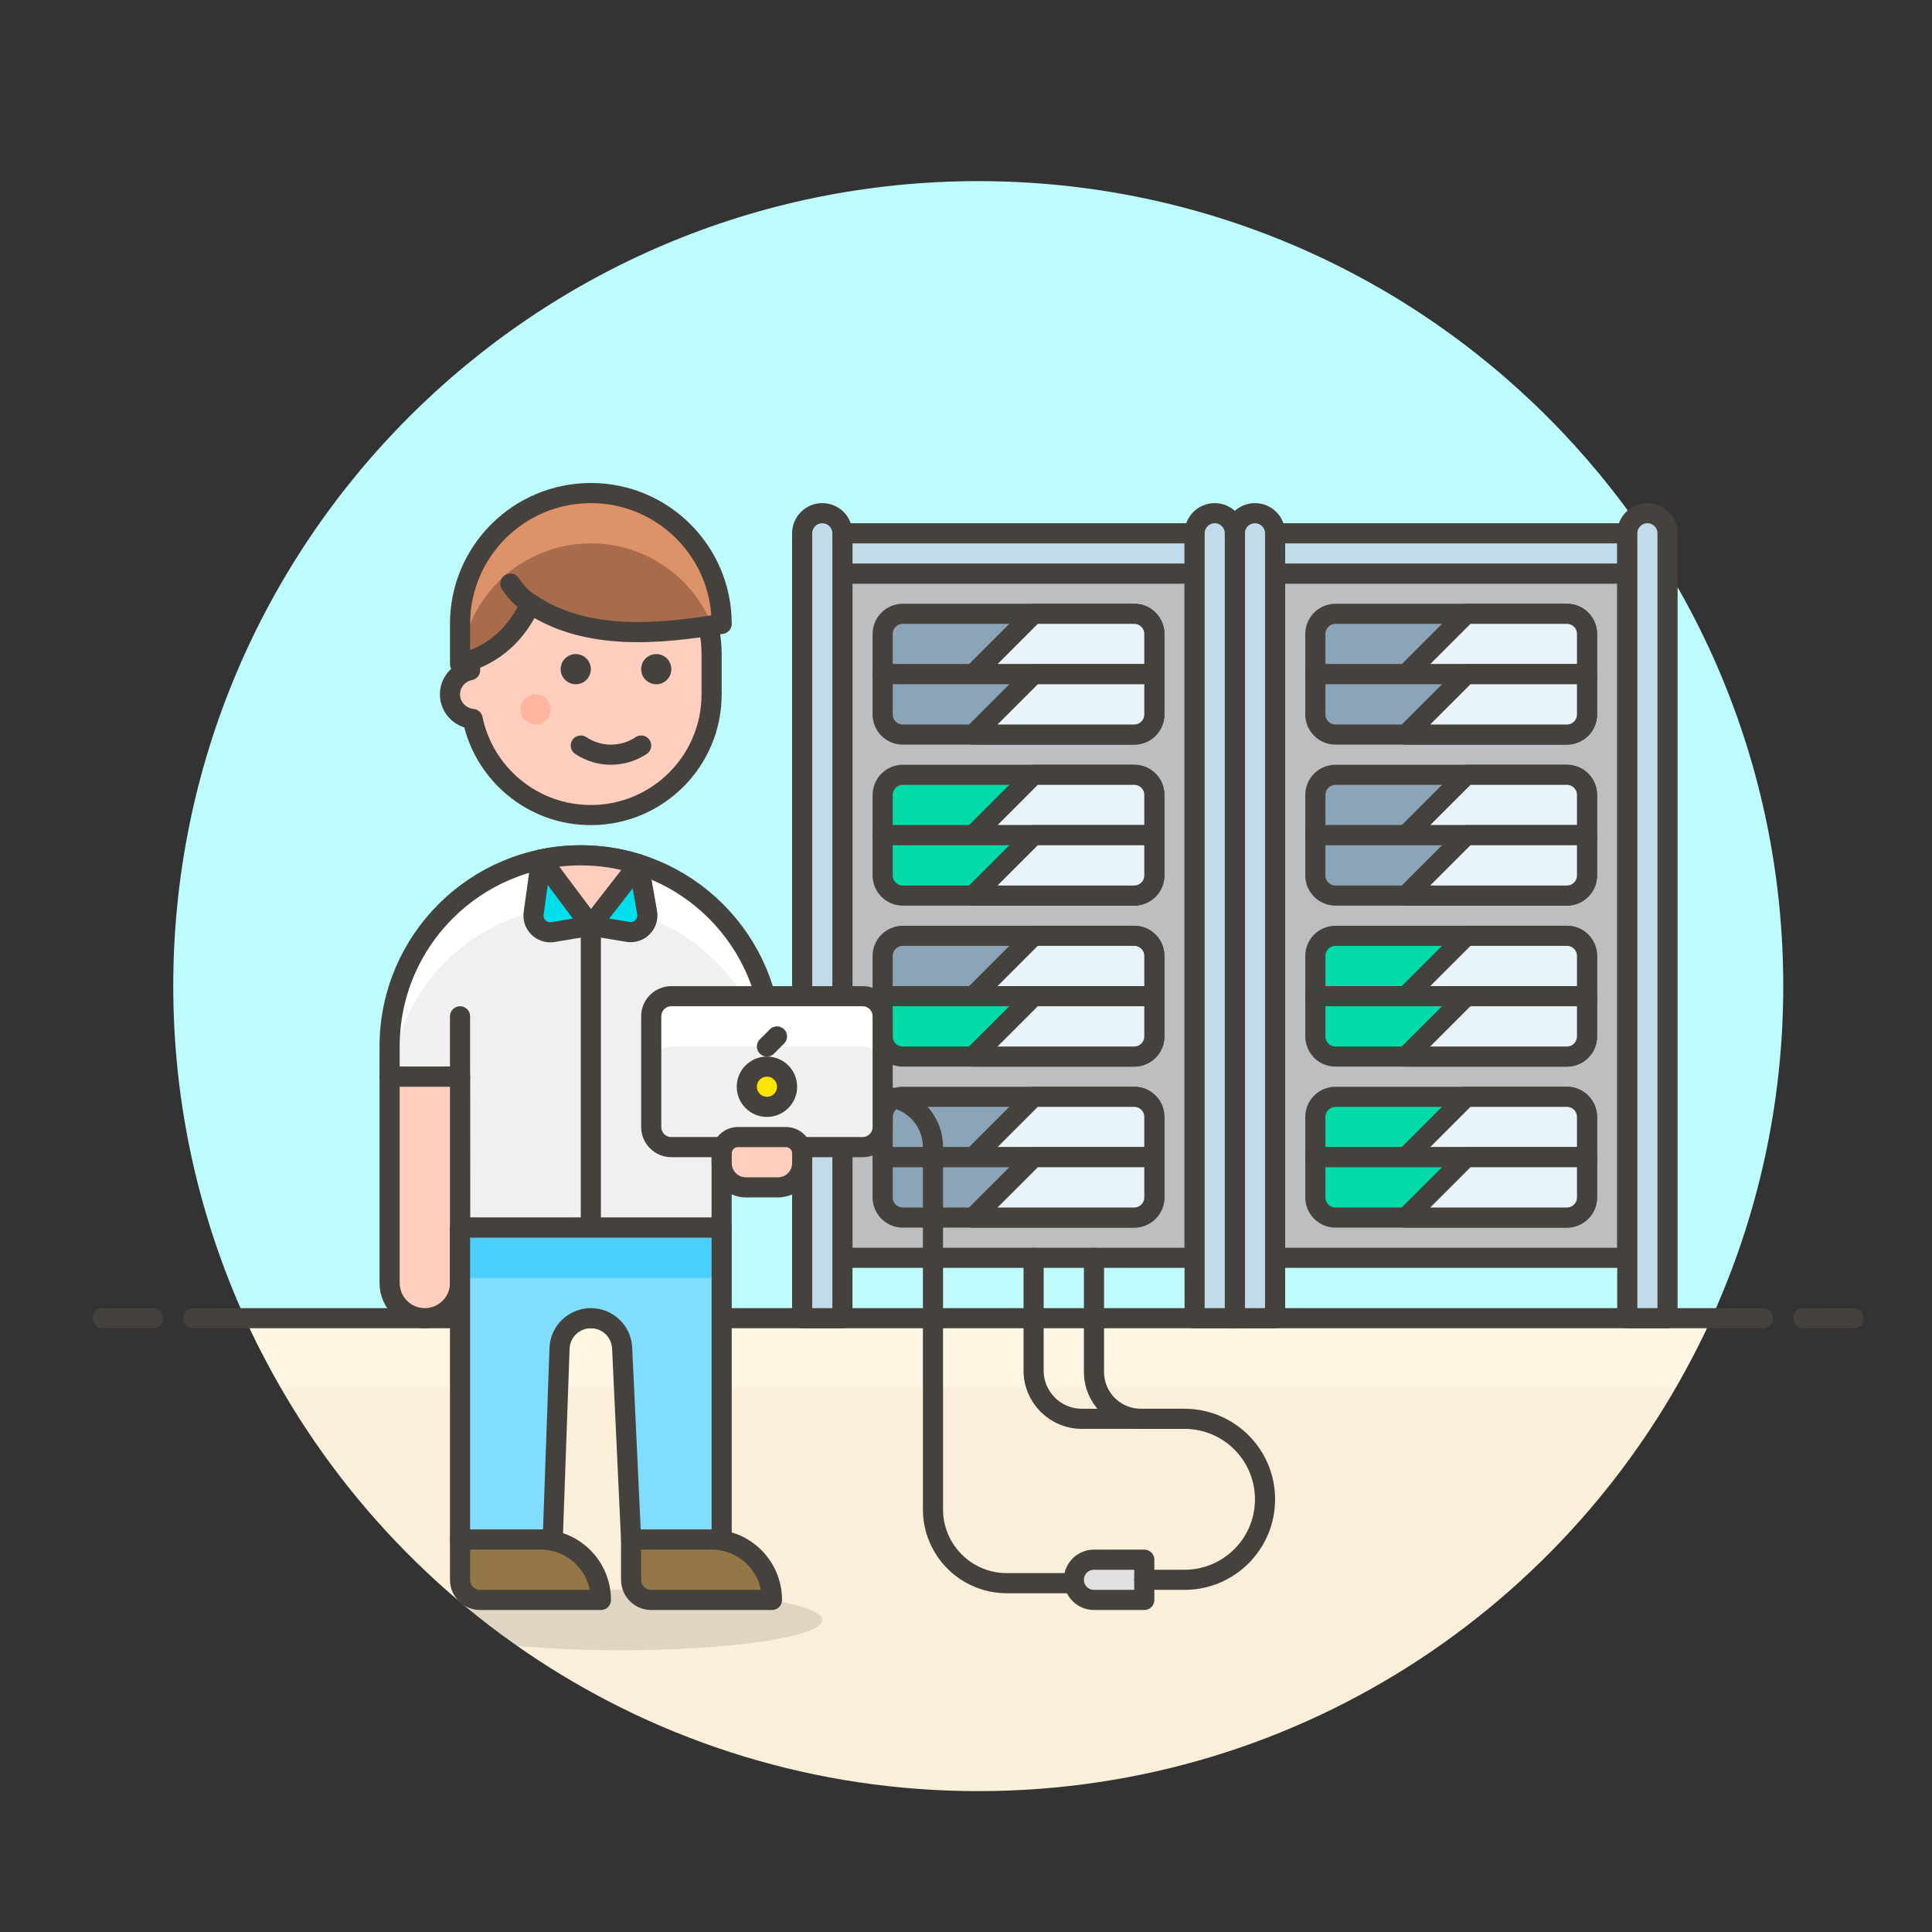 <?xml version="1.0" encoding="utf-8"?>
<!-- Generator: Adobe Illustrator 21.0.0, SVG Export Plug-In . SVG Version: 6.00 Build 0)  -->
<svg version="1.1" id="Layer_1" xmlns="http://www.w3.org/2000/svg" xmlns:xlink="http://www.w3.org/1999/xlink" x="0px" y="0px"
	 width="96px" height="96px" viewBox="0 0 96 96" enable-background="new 0 0 96 96" xml:space="preserve">
<rect x="0" y="0" width="96" height="96" fill="#333333" stroke="none"/>
<g>
	<g>
		<path fill="#BDFBFC" d="M88.609,49c0-22.091-17.909-40-40-40s-40,17.909-40,40c0,5.885,1.282,11.468,3.564,16.5h72.872
			C87.328,60.468,88.609,54.885,88.609,49z"/>
		<path fill="#FCEFD9" d="M12.173,65.5C18.458,79.357,32.403,89,48.609,89c16.206,0,30.151-9.643,36.436-23.5H12.173z"/>
		<path fill="#FFF5E3" d="M83.217,69c0.659-1.137,1.282-2.296,1.829-3.5H12.173c0.546,1.204,1.17,2.363,1.829,3.5H83.217z"/>
	</g>
	<g>
		
			<line fill="none" stroke="#45413C" stroke-linecap="round" stroke-linejoin="round" stroke-miterlimit="10" x1="9.609" y1="65.5" x2="87.609" y2="65.5"/>
		
			<line fill="none" stroke="#45413C" stroke-linecap="round" stroke-linejoin="round" stroke-miterlimit="10" x1="5.109" y1="65.5" x2="7.609" y2="65.5"/>
		
			<line fill="none" stroke="#45413C" stroke-linecap="round" stroke-linejoin="round" stroke-miterlimit="10" x1="89.609" y1="65.5" x2="92.109" y2="65.5"/>
	</g>
</g>
<g>
	
		<rect x="63.359" y="28.5" fill="#BDBEC0" stroke="#45413C" stroke-linecap="round" stroke-linejoin="round" stroke-miterlimit="10" width="17.5" height="34"/>
	
		<rect x="63.359" y="26.5" fill="#C0DCEB" stroke="#45413C" stroke-linecap="round" stroke-linejoin="round" stroke-miterlimit="10" width="17.5" height="2"/>
	<path fill="#C0DCEB" stroke="#45413C" stroke-linecap="round" stroke-linejoin="round" stroke-miterlimit="10" d="M61.359,65.5h2
		v-39c0-0.552-0.448-1-1-1l0,0c-0.552,0-1,0.448-1,1V65.5z"/>
	<path fill="#C0DCEB" stroke="#45413C" stroke-linecap="round" stroke-linejoin="round" stroke-miterlimit="10" d="M80.859,65.5h2
		v-39c0-0.552-0.448-1-1-1l0,0c-0.552,0-1,0.448-1,1V65.5z"/>
	
		<rect x="41.859" y="28.5" fill="#BDBEC0" stroke="#45413C" stroke-linecap="round" stroke-linejoin="round" stroke-miterlimit="10" width="17.5" height="34"/>
	<g>
		<path fill="#8CA4B8" stroke="#45413C" stroke-linecap="round" stroke-linejoin="round" stroke-miterlimit="10" d="M57.359,33.5
			h-13.5v-2c0-0.552,0.448-1,1-1h11.5c0.552,0,1,0.448,1,1V33.5z"/>
		<path fill="#E8F4FA" stroke="#45413C" stroke-linecap="round" stroke-linejoin="round" stroke-miterlimit="10" d="M51.359,30.5
			l-3,3h9v-2c0-0.552-0.448-1-1-1H51.359z"/>
	</g>
	<g>
		<path fill="#8CA4B8" stroke="#45413C" stroke-linecap="round" stroke-linejoin="round" stroke-miterlimit="10" d="M57.359,49.5
			h-13.5v-2c0-0.552,0.448-1,1-1h11.5c0.552,0,1,0.448,1,1V49.5z"/>
		<path fill="#E8F4FA" stroke="#45413C" stroke-linecap="round" stroke-linejoin="round" stroke-miterlimit="10" d="M51.359,46.5
			l-3,3h9v-2c0-0.552-0.448-1-1-1H51.359z"/>
	</g>
	<g>
		<path fill="#8CA4B8" stroke="#45413C" stroke-linecap="round" stroke-linejoin="round" stroke-miterlimit="10" d="M57.359,35.5
			c0,0.552-0.448,1-1,1h-11.5c-0.552,0-1-0.448-1-1v-2h13.5V35.5z"/>
		<path fill="#E8F4FA" stroke="#45413C" stroke-linecap="round" stroke-linejoin="round" stroke-miterlimit="10" d="M51.359,33.5
			l-3,3h8c0.552,0,1-0.448,1-1v-2H51.359z"/>
	</g>
	<g>
		<path fill="#8CA4B8" stroke="#45413C" stroke-linecap="round" stroke-linejoin="round" stroke-miterlimit="10" d="M78.859,33.5
			h-13.5v-2c0-0.552,0.448-1,1-1h11.5c0.552,0,1,0.448,1,1V33.5z"/>
		<path fill="#E8F4FA" stroke="#45413C" stroke-linecap="round" stroke-linejoin="round" stroke-miterlimit="10" d="M72.859,30.5
			l-3,3h9v-2c0-0.552-0.448-1-1-1H72.859z"/>
	</g>
	<g>
		<path fill="#8CA4B8" stroke="#45413C" stroke-linecap="round" stroke-linejoin="round" stroke-miterlimit="10" d="M78.859,35.5
			c0,0.552-0.448,1-1,1h-11.5c-0.552,0-1-0.448-1-1v-2h13.5V35.5z"/>
		<path fill="#E8F4FA" stroke="#45413C" stroke-linecap="round" stroke-linejoin="round" stroke-miterlimit="10" d="M72.859,33.5
			l-3,3h8c0.552,0,1-0.448,1-1v-2H72.859z"/>
	</g>
	<g>
		<path fill="#8CA4B8" stroke="#45413C" stroke-linecap="round" stroke-linejoin="round" stroke-miterlimit="10" d="M78.859,41.5
			h-13.5v-2c0-0.552,0.448-1,1-1h11.5c0.552,0,1,0.448,1,1V41.5z"/>
		<path fill="#E8F4FA" stroke="#45413C" stroke-linecap="round" stroke-linejoin="round" stroke-miterlimit="10" d="M72.859,38.5
			l-3,3h9v-2c0-0.552-0.448-1-1-1H72.859z"/>
	</g>
	<g>
		<path fill="#8CA4B8" stroke="#45413C" stroke-linecap="round" stroke-linejoin="round" stroke-miterlimit="10" d="M78.859,43.5
			c0,0.552-0.448,1-1,1h-11.5c-0.552,0-1-0.448-1-1v-2h13.5V43.5z"/>
		<path fill="#E8F4FA" stroke="#45413C" stroke-linecap="round" stroke-linejoin="round" stroke-miterlimit="10" d="M72.859,41.5
			l-3,3h8c0.552,0,1-0.448,1-1v-2H72.859z"/>
	</g>
	<g>
		<path fill="#8CA4B8" stroke="#45413C" stroke-linecap="round" stroke-linejoin="round" stroke-miterlimit="10" d="M57.359,57.5
			h-13.5v-2c0-0.552,0.448-1,1-1h11.5c0.552,0,1,0.448,1,1V57.5z"/>
		<path fill="#E8F4FA" stroke="#45413C" stroke-linecap="round" stroke-linejoin="round" stroke-miterlimit="10" d="M51.359,54.5
			l-3,3h9v-2c0-0.552-0.448-1-1-1H51.359z"/>
	</g>
	<g>
		<path fill="#8CA4B8" stroke="#45413C" stroke-linecap="round" stroke-linejoin="round" stroke-miterlimit="10" d="M57.359,59.5
			c0,0.552-0.448,1-1,1h-11.5c-0.552,0-1-0.448-1-1v-2h13.5V59.5z"/>
		<path fill="#E8F4FA" stroke="#45413C" stroke-linecap="round" stroke-linejoin="round" stroke-miterlimit="10" d="M51.359,57.5
			l-3,3h8c0.552,0,1-0.448,1-1v-2H51.359z"/>
	</g>
	<g>
		<path fill="#00DBA8" stroke="#45413C" stroke-linecap="round" stroke-linejoin="round" stroke-miterlimit="10" d="M57.359,41.5
			h-13.5v-2c0-0.552,0.448-1,1-1h11.5c0.552,0,1,0.448,1,1V41.5z"/>
		<path fill="#E8F4FA" stroke="#45413C" stroke-linecap="round" stroke-linejoin="round" stroke-miterlimit="10" d="M51.359,38.5
			l-3,3h9v-2c0-0.552-0.448-1-1-1H51.359z"/>
	</g>
	<g>
		<path fill="#00DBA8" stroke="#45413C" stroke-linecap="round" stroke-linejoin="round" stroke-miterlimit="10" d="M57.359,43.5
			c0,0.552-0.448,1-1,1h-11.5c-0.552,0-1-0.448-1-1v-2h13.5V43.5z"/>
		<path fill="#E8F4FA" stroke="#45413C" stroke-linecap="round" stroke-linejoin="round" stroke-miterlimit="10" d="M51.359,41.5
			l-3,3h8c0.552,0,1-0.448,1-1v-2H51.359z"/>
	</g>
	<g>
		<path fill="#00DBA8" stroke="#45413C" stroke-linecap="round" stroke-linejoin="round" stroke-miterlimit="10" d="M78.859,49.5
			h-13.5v-2c0-0.552,0.448-1,1-1h11.5c0.552,0,1,0.448,1,1V49.5z"/>
		<path fill="#E8F4FA" stroke="#45413C" stroke-linecap="round" stroke-linejoin="round" stroke-miterlimit="10" d="M72.859,46.5
			l-3,3h9v-2c0-0.552-0.448-1-1-1H72.859z"/>
	</g>
	<g>
		<path fill="#00DBA8" stroke="#45413C" stroke-linecap="round" stroke-linejoin="round" stroke-miterlimit="10" d="M78.859,51.5
			c0,0.552-0.448,1-1,1h-11.5c-0.552,0-1-0.448-1-1v-2h13.5V51.5z"/>
		<path fill="#E8F4FA" stroke="#45413C" stroke-linecap="round" stroke-linejoin="round" stroke-miterlimit="10" d="M72.859,49.5
			l-3,3h8c0.552,0,1-0.448,1-1v-2H72.859z"/>
	</g>
	<g>
		<path fill="#00DBA8" stroke="#45413C" stroke-linecap="round" stroke-linejoin="round" stroke-miterlimit="10" d="M78.859,57.5
			h-13.5v-2c0-0.552,0.448-1,1-1h11.5c0.552,0,1,0.448,1,1V57.5z"/>
		<path fill="#E8F4FA" stroke="#45413C" stroke-linecap="round" stroke-linejoin="round" stroke-miterlimit="10" d="M72.859,54.5
			l-3,3h9v-2c0-0.552-0.448-1-1-1H72.859z"/>
	</g>
	<g>
		<path fill="#00DBA8" stroke="#45413C" stroke-linecap="round" stroke-linejoin="round" stroke-miterlimit="10" d="M78.859,59.5
			c0,0.552-0.448,1-1,1h-11.5c-0.552,0-1-0.448-1-1v-2h13.5V59.5z"/>
		<path fill="#E8F4FA" stroke="#45413C" stroke-linecap="round" stroke-linejoin="round" stroke-miterlimit="10" d="M72.859,57.5
			l-3,3h8c0.552,0,1-0.448,1-1v-2H72.859z"/>
	</g>
	<g>
		<path fill="#00DBA8" stroke="#45413C" stroke-linecap="round" stroke-linejoin="round" stroke-miterlimit="10" d="M57.359,51.5
			c0,0.552-0.448,1-1,1h-11.5c-0.552,0-1-0.448-1-1v-2h13.5V51.5z"/>
		<path fill="#E8F4FA" stroke="#45413C" stroke-linecap="round" stroke-linejoin="round" stroke-miterlimit="10" d="M51.359,49.5
			l-3,3h8c0.552,0,1-0.448,1-1v-2H51.359z"/>
	</g>
	
		<rect x="41.859" y="26.5" fill="#C0DCEB" stroke="#45413C" stroke-linecap="round" stroke-linejoin="round" stroke-miterlimit="10" width="17.5" height="2"/>
	<path fill="#C0DCEB" stroke="#45413C" stroke-linecap="round" stroke-linejoin="round" stroke-miterlimit="10" d="M39.859,65.5h2
		v-39c0-0.552-0.448-1-1-1l0,0c-0.552,0-1,0.448-1,1V65.5z"/>
	<path fill="#C0DCEB" stroke="#45413C" stroke-linecap="round" stroke-linejoin="round" stroke-miterlimit="10" d="M59.359,65.5h2
		v-39c0-0.552-0.448-1-1-1l0,0c-0.552,0-1,0.448-1,1V65.5z"/>
	<path fill="none" stroke="#45413C" stroke-linecap="round" stroke-linejoin="round" stroke-miterlimit="10" d="M43.859,54.5
		L43.859,54.5c1.381,0,2.5,1.119,2.5,2.5v18c0,2.025,1.642,3.667,3.667,3.667h3.333"/>
	<path fill="#E0E0E0" stroke="#45413C" stroke-linecap="round" stroke-linejoin="round" stroke-miterlimit="10" d="M54.359,79.5h2.5
		v-2h-2.5c-0.552,0-1,0.448-1,1l0,0C53.359,79.052,53.807,79.5,54.359,79.5z"/>
	<path fill="none" stroke="#45413C" stroke-linecap="round" stroke-linejoin="round" stroke-miterlimit="10" d="M54.359,62.5v5.673
		c0,1.285,1.042,2.327,2.327,2.327h2.173c2.209,0,4,1.791,4,4l0,0c0,2.209-1.791,4-4,4h-2"/>
	<path fill="none" stroke="#45413C" stroke-linecap="round" stroke-linejoin="round" stroke-miterlimit="10" d="M51.359,62.5v5.602
		c0,1.324,1.074,2.398,2.398,2.398h5.102"/>
	<g>
		<path fill="#F0F0F0" d="M19.359,52c0-5.247,4.253-9.5,9.5-9.5s9.5,4.253,9.5,9.5v1.5h-2.5L35.857,61H22.859l-0.004-7.5h-3.496V52z
			"/>
		<path fill="#FFCEBF" stroke="#45413C" stroke-linecap="round" stroke-linejoin="round" stroke-miterlimit="10" d="M29.359,26.5
			c-3.314,0-6,2.686-6,6v0.8c-0.566,0.119-1,0.598-1,1.2c0,0.646,0.497,1.16,1.126,1.225c0.565,2.726,2.98,4.775,5.874,4.775
			c3.314,0,6-2.686,6-6v-2C35.359,29.186,32.673,26.5,29.359,26.5z"/>
		<path fill="#FFFFFF" d="M28.859,42.5c-5.247,0-9.5,4.253-9.5,9.5v1.5h0.052c0.5-4.777,4.539-8.5,9.448-8.5
			c4.909,0,8.948,3.723,9.448,8.5h0.053V52C38.359,46.753,34.106,42.5,28.859,42.5z"/>
		<path fill="none" stroke="#45413C" stroke-linecap="round" stroke-linejoin="round" stroke-miterlimit="10" d="M19.359,52
			c0-5.247,4.253-9.5,9.5-9.5s9.5,4.253,9.5,9.5v1.5h-2.5L35.857,61H22.859l-0.004-7.5h-3.496V52z"/>
		<circle fill="#45413C" cx="28.609" cy="33.25" r="0.75"/>
		<circle fill="#45413C" cx="32.609" cy="33.25" r="0.75"/>
		<circle fill="#FFB59E" cx="26.609" cy="35.25" r="0.75"/>
		<path fill="none" stroke="#45413C" stroke-linecap="round" stroke-linejoin="round" stroke-miterlimit="10" d="M28.859,37.046
			c0.908,0.606,2.092,0.606,3,0"/>
		<path fill="#A86C4D" d="M35.859,31c0-3.59-2.91-6.5-6.5-6.5s-6.5,2.91-6.5,6.5v2c1.777-0.479,2.837-1.57,3.5-3
			C29.161,31.886,32.859,31.5,35.859,31z"/>
		<path fill="#DE926A" d="M29.359,27c2.731,0,5.065,1.686,6.027,4.073c0.157-0.025,0.319-0.047,0.473-0.073c0-3.59-2.91-6.5-6.5-6.5
			s-6.5,2.91-6.5,6.5v2c0.009-0.002,0.017-0.006,0.026-0.008C23.145,29.64,25.941,27,29.359,27z"/>
		<path fill="none" stroke="#45413C" stroke-linecap="round" stroke-linejoin="round" stroke-miterlimit="10" d="M35.859,31
			c0-3.59-2.91-6.5-6.5-6.5s-6.5,2.91-6.5,6.5v2c1.777-0.479,2.837-1.57,3.5-3C29.161,31.886,32.859,31.5,35.859,31z"/>
		<path fill="none" stroke="#45413C" stroke-linecap="round" stroke-linejoin="round" stroke-miterlimit="10" d="M25.359,29
			c0,0,0.387,0.647,1,1"/>
		<path fill="#FFCEBF" stroke="#45413C" stroke-linecap="round" stroke-linejoin="round" stroke-miterlimit="10" d="M19.359,63.75
			c0,0.966,0.783,1.75,1.75,1.75c0.966,0,1.75-0.784,1.75-1.75V53.5h-3.5V63.75z"/>
		
			<line fill="none" stroke="#45413C" stroke-linecap="round" stroke-linejoin="round" stroke-miterlimit="10" x1="22.859" y1="53.5" x2="22.859" y2="50.5"/>
		
			<line fill="none" stroke="#45413C" stroke-linecap="round" stroke-linejoin="round" stroke-miterlimit="10" x1="35.859" y1="53.5" x2="35.859" y2="50.5"/>
		<path fill="#FFCEBF" stroke="#45413C" stroke-linecap="round" stroke-linejoin="round" stroke-miterlimit="10" d="M26.89,42.707
			L29.359,46l2.375-3.054c-0.907-0.288-1.873-0.446-2.875-0.446C28.184,42.5,27.525,42.573,26.89,42.707z"/>
		<path fill="#00DFEB" stroke="#45413C" stroke-linecap="round" stroke-linejoin="round" stroke-miterlimit="10" d="M29.359,46
			l1.839,0.306c0.567,0.095,1.057-0.4,0.957-0.966l-0.421-2.395L29.359,46z"/>
		<path fill="#00DFEB" stroke="#45413C" stroke-linecap="round" stroke-linejoin="round" stroke-miterlimit="10" d="M26.89,42.707
			l-0.373,2.67c-0.078,0.557,0.407,1.029,0.962,0.937L29.359,46L26.89,42.707z"/>
		
			<line fill="none" stroke="#45413C" stroke-linecap="round" stroke-linejoin="round" stroke-miterlimit="10" x1="29.359" y1="46" x2="29.359" y2="61"/>
		<path fill="#FFFFFF" d="M42.859,49.5h-9.5c-0.552,0-1,0.448-1,1V56c0,0.552,0.448,1,1,1h9.5c0.552,0,1-0.448,1-1v-5.5
			C43.859,49.948,43.412,49.5,42.859,49.5z"/>
		<path fill="#F0F0F0" d="M42.859,52h-9.5c-0.552,0-1,0.448-1,1v3c0,0.552,0.448,1,1,1h9.5c0.552,0,1-0.448,1-1v-3
			C43.859,52.448,43.412,52,42.859,52z"/>
		<path fill="none" stroke="#45413C" stroke-linecap="round" stroke-linejoin="round" stroke-miterlimit="10" d="M42.859,49.5h-9.5
			c-0.552,0-1,0.448-1,1V56c0,0.552,0.448,1,1,1h9.5c0.552,0,1-0.448,1-1v-5.5C43.859,49.948,43.412,49.5,42.859,49.5z"/>
		
			<circle fill="#FFE500" stroke="#45413C" stroke-linecap="round" stroke-linejoin="round" stroke-miterlimit="10" cx="38.109" cy="54" r="1"/>
		
			<line fill="none" stroke="#45413C" stroke-linecap="round" stroke-linejoin="round" stroke-miterlimit="10" x1="38.109" y1="52" x2="38.609" y2="51.5"/>
		<path fill="#FFCEBF" stroke="#45413C" stroke-linecap="round" stroke-linejoin="round" stroke-miterlimit="10" d="M38.658,59
			h-1.597c-0.664,0-1.201-0.538-1.201-1.201v-0.486c0-0.449,0.364-0.813,0.813-0.813h2.375c0.449,0,0.813,0.364,0.813,0.813v0.486
			C39.859,58.462,39.321,59,38.658,59z"/>
		<path fill="#80DDFF" d="M35.359,76.5c0.171,0,0.337,0.015,0.5,0.042V61h-13v15.5h4c0.207,0,0.409,0.021,0.604,0.061l0.34-9.562
			c0.031-0.837,0.718-1.499,1.556-1.499c0.837,0,1.524,0.662,1.556,1.499l0.444,9.501H35.359z"/>
		<rect x="22.859" y="61" fill="#4ACFFF" width="13" height="2.5"/>
		<g>
			<path fill="none" stroke="#45413C" stroke-linecap="round" stroke-linejoin="round" stroke-miterlimit="10" d="M35.359,76.5
				c0.171,0,0.337,0.015,0.5,0.042V61h-13v15.5h4c0.207,0,0.409,0.021,0.604,0.061l0.34-9.562c0.031-0.837,0.718-1.499,1.556-1.499
				c0.837,0,1.524,0.662,1.556,1.499l0.444,9.501H35.359z"/>
		</g>
		<path fill="#947746" stroke="#45413C" stroke-linecap="round" stroke-linejoin="round" stroke-miterlimit="10" d="M38.359,79.5
			c0-1.657-1.343-3-3-3h-4v2c0,0.552,0.448,1,1,1H38.359z"/>
		<path fill="#947746" stroke="#45413C" stroke-linecap="round" stroke-linejoin="round" stroke-miterlimit="10" d="M29.859,79.5
			c0-1.657-1.343-3-3-3h-4v2c0,0.552,0.448,1,1,1H29.859z"/>
		<ellipse opacity="0.15" fill="#45413C" cx="30.859" cy="80.5" rx="10" ry="1.5"/>
	</g>
</g>
</svg>
